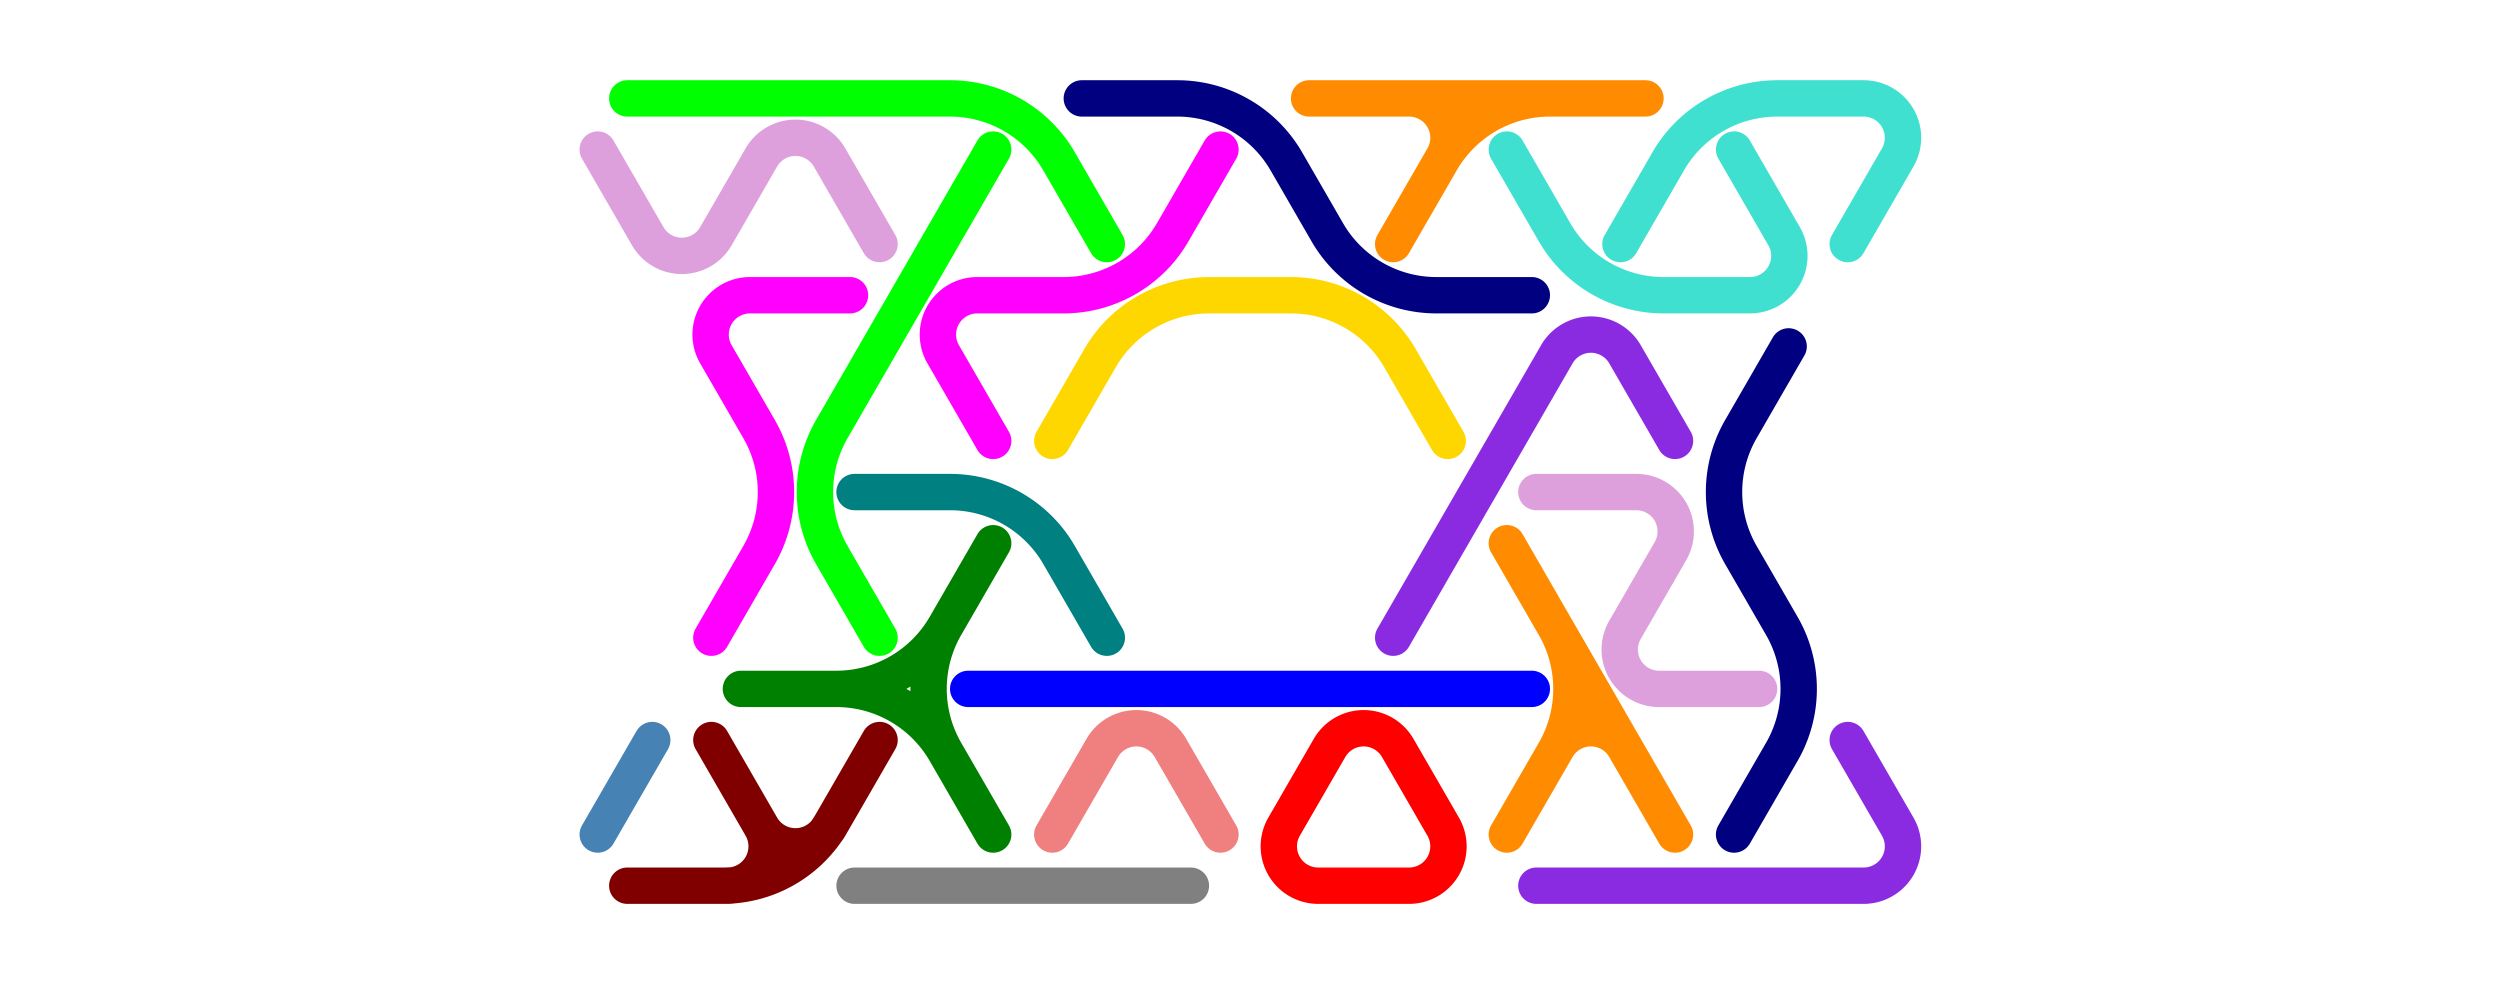 <?xml version="1.0" standalone="no"?>
<!-- Created by Polyform Puzzler (http://puzzler.sourceforge.net/) -->
<svg width="110.0" height="43.301" viewBox="0 0 110.0 43.301"
     xmlns="http://www.w3.org/2000/svg"
     xmlns:xlink="http://www.w3.org/1999/xlink">
<g>
<path stroke="gold" stroke-width="1.6" stroke-linecap="round"
      fill="none" d="M 46.300,19.399 l 2.100,-3.637 M 48.400,15.762 a 5.543,5.543 0 0,1 4.800,-2.771 M 53.200,12.990 l 3.600,0.000 M 56.800,12.990 a 5.543,5.543 0 0,1 4.800,2.771 M 63.700,19.399 l -2.100,-3.637">
<desc>C3</desc>
</path>
<path stroke="maroon" stroke-width="1.6" stroke-linecap="round"
      fill="none" d="M 27.600,38.971 l 4.400,0.000 M 33.500,36.373 a 1.732,1.732 0 0,1 -1.500,2.598 M 33.500,36.373 l -2.200,-3.811 M 36.500,36.373 a 1.732,1.732 0 0,1 -3.000,0.000 M 36.500,36.373 l 2.200,-3.811 M 36.600,36.200 a 5.543,5.543 0 0,1 -4.800,2.771">
<desc>E3</desc>
</path>
<path stroke="steelblue" stroke-width="1.6" stroke-linecap="round"
      fill="none" d="M 26.300,36.719 l 2.400,-4.157">
<desc>I1</desc>
</path>
<path stroke="gray" stroke-width="1.6" stroke-linecap="round"
      fill="none" d="M 37.600,38.971 l 7.400,0.000 M 45.000,38.971 l 7.400,0.000">
<desc>I2</desc>
</path>
<path stroke="blue" stroke-width="1.6" stroke-linecap="round"
      fill="none" d="M 42.600,30.311 l 7.400,0.000 M 50.000,30.311 l 10.000,0.000 M 60.000,30.311 l 7.400,0.000">
<desc>I3</desc>
</path>
<path stroke="blueviolet" stroke-width="1.6" stroke-linecap="round"
      fill="none" d="M 67.600,38.971 l 7.400,0.000 M 75.000,38.971 l 7.000,0.000 M 83.500,36.373 a 1.732,1.732 0 0,1 -1.500,2.598 M 83.500,36.373 l -2.200,-3.811">
<desc>J3</desc>
</path>
<path stroke="teal" stroke-width="1.6" stroke-linecap="round"
      fill="none" d="M 37.600,21.651 l 4.200,0.000 M 41.800,21.651 a 5.543,5.543 0 0,1 4.800,2.771 M 48.700,28.059 l -2.100,-3.637">
<desc>L2</desc>
</path>
<path stroke="lime" stroke-width="1.6" stroke-linecap="round"
      fill="none" d="M 36.600,18.879 l 3.400,-5.889 M 36.600,24.422 a 5.543,5.543 0 0,1 0.000,-5.543 M 38.700,28.059 l -2.100,-3.637 M 40.000,12.990 l 3.700,-6.409">
<desc>L3</desc>
</path>
<path stroke="red" stroke-width="1.6" stroke-linecap="round"
      fill="none" d="M 56.500,36.373 l 2.000,-3.464 M 58.000,38.971 a 1.732,1.732 0 0,1 -1.500,-2.598 M 58.000,38.971 l 4.000,0.000 M 58.500,32.909 a 1.732,1.732 0 0,1 3.000,0.000 M 63.500,36.373 a 1.732,1.732 0 0,1 -1.500,2.598 M 63.500,36.373 l -2.000,-3.464">
<desc>O3</desc>
</path>
<path stroke="magenta" stroke-width="1.6" stroke-linecap="round"
      fill="none" d="M 31.300,28.059 l 2.100,-3.637 M 31.500,15.588 a 1.732,1.732 0 0,1 1.500,-2.598 M 33.000,12.990 l 4.400,0.000 M 33.400,18.879 a 5.543,5.543 0 0,1 0.000,5.543 M 33.400,18.879 l -1.900,-3.291">
<desc>P3</desc>
</path>
<path stroke="navy" stroke-width="1.6" stroke-linecap="round"
      fill="none" d="M 76.300,36.719 l 2.100,-3.637 M 76.600,18.879 l 2.100,-3.637 M 76.600,24.422 a 5.543,5.543 0 0,1 0.000,-5.543 M 78.400,27.540 a 5.543,5.543 0 0,1 0.000,5.543 M 78.400,27.540 l -1.800,-3.118">
<desc>S3</desc>
</path>
<path stroke="darkorange" stroke-width="1.6" stroke-linecap="round"
      fill="none" d="M 57.600,4.330 l 7.400,0.000 M 61.300,10.739 l 2.200,-3.811 M 62.000,4.330 a 1.732,1.732 0 0,1 1.500,2.598 M 63.400,7.101 a 5.543,5.543 0 0,1 4.800,-2.771 M 65.000,4.330 l 7.400,0.000">
<desc>T3</desc>
</path>
<path stroke="turquoise" stroke-width="1.6" stroke-linecap="round"
      fill="none" d="M 68.400,10.219 l -2.100,-3.637 M 73.200,12.990 a 5.543,5.543 0 0,1 -4.800,-2.771 M 73.200,12.990 l 3.800,0.000 M 78.500,10.392 a 1.732,1.732 0 0,1 -1.500,2.598 M 78.500,10.392 l -2.200,-3.811">
<desc>U3</desc>
</path>
<path stroke="lightcoral" stroke-width="1.6" stroke-linecap="round"
      fill="none" d="M 46.300,36.719 l 2.200,-3.811 M 48.500,32.909 a 1.732,1.732 0 0,1 3.000,0.000 M 53.700,36.719 l -2.200,-3.811">
<desc>V2</desc>
</path>
<path stroke="green" stroke-width="1.6" stroke-linecap="round"
      fill="none" d="M 32.600,30.311 l 4.200,0.000 M 36.800,30.311 a 5.543,5.543 0 0,1 4.800,2.771 M 41.600,27.540 a 5.543,5.543 0 0,1 -4.800,2.771 M 41.600,27.540 l 2.100,-3.637 M 41.600,33.082 a 5.543,5.543 0 0,1 0.000,-5.543 M 43.700,36.719 l -2.100,-3.637">
<desc>Y3</desc>
</path>
<path stroke="plum" stroke-width="1.6" stroke-linecap="round"
      fill="none" d="M 28.500,10.392 l -2.200,-3.811 M 31.500,10.392 a 1.732,1.732 0 0,1 -3.000,0.000 M 31.500,10.392 l 2.000,-3.464 M 33.500,6.928 a 1.732,1.732 0 0,1 3.000,0.000 M 38.700,10.739 l -2.200,-3.811">
<desc>Z3</desc>
</path>
<path stroke="blueviolet" stroke-width="1.6" stroke-linecap="round"
      fill="none" d="M 61.300,28.059 l 3.700,-6.409 M 65.000,21.651 l 3.500,-6.062 M 68.500,15.588 a 1.732,1.732 0 0,1 3.000,0.000 M 73.700,19.399 l -2.200,-3.811">
<desc>j3</desc>
</path>
<path stroke="lime" stroke-width="1.6" stroke-linecap="round"
      fill="none" d="M 27.600,4.330 l 7.400,0.000 M 35.000,4.330 l 6.800,0.000 M 41.800,4.330 a 5.543,5.543 0 0,1 4.800,2.771 M 48.700,10.739 l -2.100,-3.637">
<desc>l3</desc>
</path>
<path stroke="magenta" stroke-width="1.6" stroke-linecap="round"
      fill="none" d="M 41.500,15.588 a 1.732,1.732 0 0,1 1.500,-2.598 M 43.000,12.990 l 3.800,0.000 M 43.700,19.399 l -2.200,-3.811 M 51.600,10.219 a 5.543,5.543 0 0,1 -4.800,2.771 M 51.600,10.219 l 2.100,-3.637">
<desc>p3</desc>
</path>
<path stroke="navy" stroke-width="1.6" stroke-linecap="round"
      fill="none" d="M 47.600,4.330 l 4.200,0.000 M 51.800,4.330 a 5.543,5.543 0 0,1 4.800,2.771 M 58.400,10.219 l -1.800,-3.118 M 63.200,12.990 a 5.543,5.543 0 0,1 -4.800,-2.771 M 63.200,12.990 l 4.200,0.000">
<desc>s3</desc>
</path>
<path stroke="darkorange" stroke-width="1.6" stroke-linecap="round"
      fill="none" d="M 66.300,36.719 l 2.200,-3.811 M 68.400,27.540 a 5.543,5.543 0 0,1 0.000,5.543 M 68.500,32.909 a 1.732,1.732 0 0,1 3.000,0.000 M 70.000,30.311 l -3.700,-6.409 M 73.700,36.719 l -3.700,-6.409">
<desc>t3</desc>
</path>
<path stroke="turquoise" stroke-width="1.6" stroke-linecap="round"
      fill="none" d="M 71.300,10.739 l 2.100,-3.637 M 73.400,7.101 a 5.543,5.543 0 0,1 4.800,-2.771 M 78.200,4.330 l 3.800,0.000 M 81.300,10.739 l 2.200,-3.811 M 82.000,4.330 a 1.732,1.732 0 0,1 1.500,2.598">
<desc>u3</desc>
</path>
<path stroke="plum" stroke-width="1.6" stroke-linecap="round"
      fill="none" d="M 67.600,21.651 l 4.400,0.000 M 71.500,27.713 l 2.000,-3.464 M 72.000,21.651 a 1.732,1.732 0 0,1 1.500,2.598 M 73.000,30.311 a 1.732,1.732 0 0,1 -1.500,-2.598 M 73.000,30.311 l 4.400,0.000">
<desc>z3</desc>
</path>
</g>
</svg>
